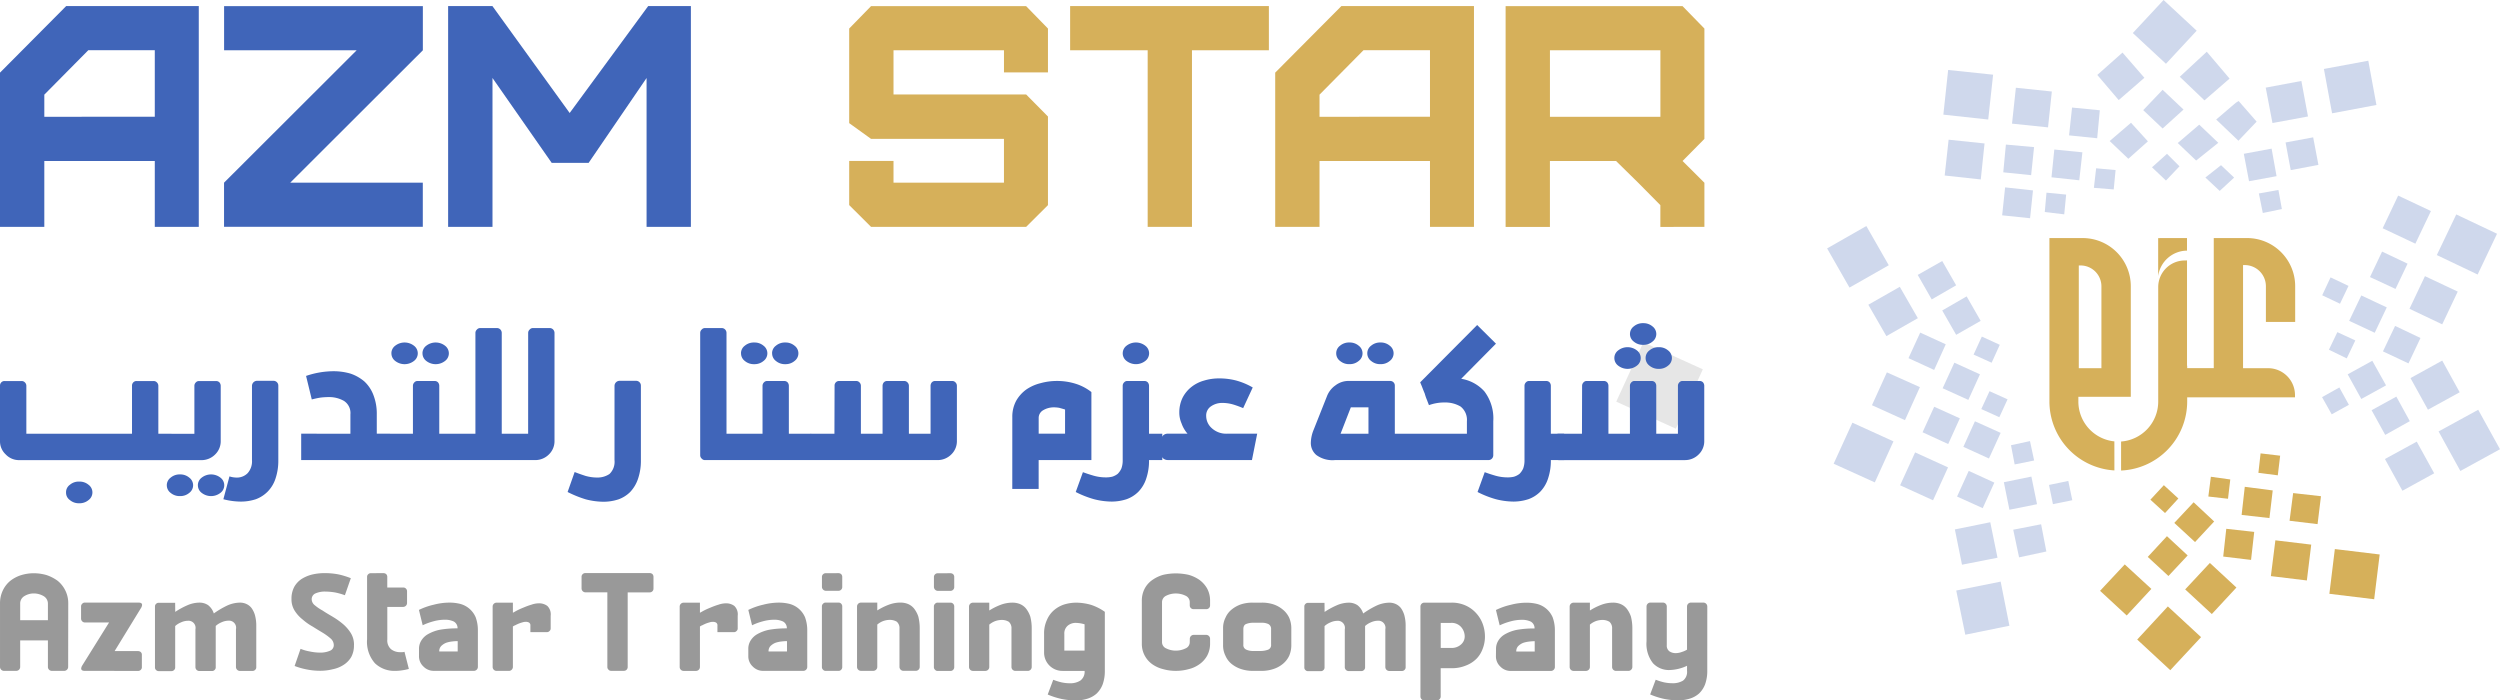 <svg id="Component_2_1" data-name="Component 2 – 1" xmlns="http://www.w3.org/2000/svg" width="190.728" height="53.43" viewBox="0 0 190.728 53.43">
  <g id="Group_66839" data-name="Group 66839">
    <g id="Group_66692" data-name="Group 66692" transform="translate(0 0.465)">
      <g id="Group_66690" data-name="Group 66690" transform="translate(0)">
        <path id="Path_222" data-name="Path 222" d="M179.672,467.689V466l3.357-3.392H188.1v5.076Zm34.192,8.4V464.73l4.515,6.472H221.2l4.419-6.472v11.356H229V459.244h-3.26l-5.988,8.156-5.892-8.156h-3.381v16.841Zm-5.312-16.841H193.387v3.368H203.5l-10.117,10.1v3.368h15.164v-3.368H198.434l10.117-10.1Zm-28.88,16.841v-5.028H188.1v5.028h3.356V459.244H181.338l-5.047,5.077v11.765Z" transform="translate(-176.291 -459.244)" fill="#4065b9" fill-rule="evenodd"/>
        <path id="Path_223" data-name="Path 223" d="M369.02,467.689v-5.076h8.427v5.076Zm11.784,8.4v-3.368l-1.666-1.66,1.666-1.684v-8.42l-1.666-1.708h-13.5v16.841h3.38v-5.028h5.046l1.69,1.66,1.69,1.708v1.66Zm-29.363-8.4V466l3.356-3.392h5.071v5.076Zm0,8.4v-5.028h8.427v5.028h3.356V459.244H353.107l-5.047,5.077v11.765Zm-9.731,0V462.612h5.868v-3.368H332.414v3.368h5.916v13.473Zm-12.653,0,1.666-1.66v-6.761l-1.666-1.684H318.94v-3.368h8.427V464.3h3.356v-3.344l-1.666-1.708H317.225l-1.666,1.708v7.217l1.666,1.2h10.141v3.344H318.94v-1.66h-3.381v3.368l1.666,1.66Z" transform="translate(-250.773 -459.244)" fill="#d6b05a" fill-rule="evenodd"/>
      </g>
      <g id="Group_66689" data-name="Group 66689" transform="translate(0 24.19)">
        <path id="Path_174" data-name="Path 174" d="M234.048,307.581l4.532,2.06-2.057,4.529-4.548-2.062,2.073-4.527" transform="translate(-108.67 -306.119)" fill="#e6e6e6"/>
        <path id="Path_224" data-name="Path 224" d="M224.043,512.309a.394.394,0,0,1,.371-.371H225.7a.363.363,0,0,1,.256.115.358.358,0,0,1,.1.256v5.678a4.258,4.258,0,0,1-.218,1.422,2.726,2.726,0,0,1-.6,1.012,2.422,2.422,0,0,1-.9.564,3.665,3.665,0,0,1-1.141.18,5.538,5.538,0,0,1-1.333-.18,8.359,8.359,0,0,1-1.4-.564l.538-1.525c.243.1.513.192.82.294a3.293,3.293,0,0,0,.9.128,1.636,1.636,0,0,0,.935-.269,1.278,1.278,0,0,0,.385-1.063Zm-6.588-4.024a.343.343,0,0,1,.115-.256.323.323,0,0,1,.256-.115h1.282a.363.363,0,0,1,.257.115.383.383,0,0,1,.1.256v8.241a1.4,1.4,0,0,1-.423,1.025,1.467,1.467,0,0,1-1.038.436h-1.551a.548.548,0,0,1-.564-.551v-.91a.582.582,0,0,1,.154-.41.61.61,0,0,1,.41-.141h1Zm-5.588,8.241a.582.582,0,0,1,.154-.41.61.61,0,0,1,.41-.141h1v-7.69a.343.343,0,0,1,.115-.256.323.323,0,0,1,.256-.115h1.282a.362.362,0,0,1,.256.115.382.382,0,0,1,.1.256v7.69h1.012v2.012h-4.024a.548.548,0,0,1-.564-.551Zm-5.5,0a.583.583,0,0,1,.154-.41.6.6,0,0,1,.4-.141h1.743v-3.666a.365.365,0,0,1,.115-.256.313.313,0,0,1,.256-.1h1.282a.347.347,0,0,1,.256.1.408.408,0,0,1,.1.256v3.666h1.743v2.012h-5.5a.515.515,0,0,1-.4-.167.521.521,0,0,1-.154-.384Zm3.025-6.69a.716.716,0,0,1,.295-.577,1.161,1.161,0,0,1,1.423,0,.725.725,0,0,1,0,1.167,1.161,1.161,0,0,1-1.423,0A.722.722,0,0,1,209.394,509.835Zm-2.371,0a.716.716,0,0,1,.295-.577,1.161,1.161,0,0,1,1.423,0,.725.725,0,0,1,0,1.167,1.161,1.161,0,0,1-1.423,0A.722.722,0,0,1,207.023,509.835Zm-3.127,6.139V514.5a1.1,1.1,0,0,0-.487-1.025,2.269,2.269,0,0,0-1.153-.295,5.39,5.39,0,0,0-.641.039c-.243.038-.461.09-.666.141l-.436-1.794a6.563,6.563,0,0,1,2.089-.359,4.643,4.643,0,0,1,1.294.18,3.223,3.223,0,0,1,1.064.6,2.731,2.731,0,0,1,.692,1.038,3.941,3.941,0,0,1,.256,1.474v1.474h1.013v2.012h-6.78v-2.012Zm-9.227,3.255a1.791,1.791,0,0,0,.525.09,1.149,1.149,0,0,0,.859-.333,1.349,1.349,0,0,0,.334-1v-5.678a.394.394,0,0,1,.371-.371h1.282a.364.364,0,0,1,.256.115.358.358,0,0,1,.1.256v5.678a4.258,4.258,0,0,1-.218,1.422,2.522,2.522,0,0,1-.6.987,2.459,2.459,0,0,1-.9.577,3.664,3.664,0,0,1-1.141.18,5.371,5.371,0,0,1-1.333-.18Zm-4.973-2.7a.582.582,0,0,1,.154-.41.6.6,0,0,1,.4-.141h1.743v-3.666a.363.363,0,0,1,.115-.256.312.312,0,0,1,.256-.1h1.282a.348.348,0,0,1,.256.1.41.41,0,0,1,.1.256v4.217a1.4,1.4,0,0,1-.423,1.025,1.467,1.467,0,0,1-1.038.436h-2.294a.514.514,0,0,1-.4-.167.52.52,0,0,1-.154-.384Zm2.563,3.383a.723.723,0,0,1,.295-.589,1.16,1.16,0,0,1,1.423,0,.724.724,0,0,1,0,1.166,1.161,1.161,0,0,1-1.423,0A.718.718,0,0,1,192.259,519.909Zm-2.371,0a.723.723,0,0,1,.295-.589,1.061,1.061,0,0,1,.718-.244,1.05,1.05,0,0,1,.7.244.724.724,0,0,1,0,1.166,1.05,1.05,0,0,1-.7.243,1.061,1.061,0,0,1-.718-.243A.718.718,0,0,1,189.888,519.909Zm.359-3.935v2.012H178.622a1.394,1.394,0,0,1-1.025-.436,1.366,1.366,0,0,1-.436-1.025v-4.217a.347.347,0,0,1,.1-.256.329.329,0,0,1,.256-.1H178.8a.33.33,0,0,1,.256.1.365.365,0,0,1,.115.256v3.666h8.061v-3.666a.347.347,0,0,1,.1-.256.329.329,0,0,1,.256-.1h1.282a.33.33,0,0,1,.256.1.365.365,0,0,1,.115.256v3.666ZM182.2,520.46a.691.691,0,0,1,.294-.59,1.028,1.028,0,0,1,.705-.243,1.059,1.059,0,0,1,.717.243.724.724,0,0,1,0,1.167,1.059,1.059,0,0,1-.717.243,1.028,1.028,0,0,1-.705-.243A.684.684,0,0,1,182.2,520.46Z" transform="translate(-177.161 -507.541)" fill="#4065b9"/>
        <path id="Path_225" data-name="Path 225" d="M318.928,518.909c.243.09.513.18.82.269a3.4,3.4,0,0,0,.923.128,2.016,2.016,0,0,0,.487-.051,1.314,1.314,0,0,0,.423-.218,1.371,1.371,0,0,0,.282-.41,1.806,1.806,0,0,0,.1-.641v-5.678a.364.364,0,0,1,.115-.256.313.313,0,0,1,.256-.1h1.282a.349.349,0,0,1,.256.1.408.408,0,0,1,.1.256v3.666h1.012v2.012h-1.012a4.258,4.258,0,0,1-.218,1.422,2.576,2.576,0,0,1-.6,1,2.428,2.428,0,0,1-.9.564,3.665,3.665,0,0,1-1.141.18,5.538,5.538,0,0,1-1.333-.18,7.338,7.338,0,0,1-1.4-.551Zm3.038-9.074a.717.717,0,0,1,.294-.577,1.162,1.162,0,0,1,1.423,0,.725.725,0,0,1,0,1.167,1.162,1.162,0,0,1-1.423,0A.723.723,0,0,1,321.965,509.835Zm-4.4,4.294c-.154-.051-.308-.09-.436-.128a2.419,2.419,0,0,0-.385-.038,1.594,1.594,0,0,0-.846.218.673.673,0,0,0-.346.6v1.192h2.012Zm-4.025.564a2.569,2.569,0,0,1,.295-1.23,2.743,2.743,0,0,1,.769-.859,3.329,3.329,0,0,1,1.1-.487,4.63,4.63,0,0,1,1.256-.167,4.708,4.708,0,0,1,1.384.205,3.742,3.742,0,0,1,1.23.641v5.191h-4.024v2.2h-2.012Zm-13.56-2.384a.349.349,0,0,1,.1-.256.329.329,0,0,1,.256-.1h1.282a.329.329,0,0,1,.256.1.364.364,0,0,1,.115.256v3.666h1.653v-3.666a.41.41,0,0,1,.1-.256.33.33,0,0,1,.256-.1h1.282a.33.33,0,0,1,.256.1.365.365,0,0,1,.115.256v3.666h1.653v-3.666a.41.41,0,0,1,.1-.256.33.33,0,0,1,.256-.1h1.282a.329.329,0,0,1,.256.1.363.363,0,0,1,.115.256v4.217a1.4,1.4,0,0,1-.423,1.025,1.473,1.473,0,0,1-1.051.436h-9.612a.541.541,0,0,1-.41-.167.566.566,0,0,1-.141-.384v-.91a.494.494,0,0,1,.551-.551h1.743Zm-7.792,4.217a.584.584,0,0,1,.153-.41.6.6,0,0,1,.4-.141h1.743v-3.666a.365.365,0,0,1,.115-.256.313.313,0,0,1,.256-.1h1.282a.347.347,0,0,1,.256.1.408.408,0,0,1,.1.256v3.666h1.743v2.012h-5.5a.515.515,0,0,1-.4-.167.521.521,0,0,1-.153-.384Zm3.024-6.69a.717.717,0,0,1,.295-.577,1.061,1.061,0,0,1,.718-.243,1.049,1.049,0,0,1,.7.243.724.724,0,0,1,0,1.167,1.049,1.049,0,0,1-.7.243,1.061,1.061,0,0,1-.718-.243A.724.724,0,0,1,295.217,509.835Zm-2.371,0a.717.717,0,0,1,.294-.577,1.061,1.061,0,0,1,.718-.243,1.051,1.051,0,0,1,.705.243.725.725,0,0,1,0,1.167,1.051,1.051,0,0,1-.705.243,1.061,1.061,0,0,1-.718-.243A.723.723,0,0,1,292.846,509.835Zm-1.461-1.922a.362.362,0,0,1,.256.115.381.381,0,0,1,.1.256v7.69h1.013v2.012H290.1a.322.322,0,0,1-.256-.115.343.343,0,0,1-.115-.256v-9.331a.343.343,0,0,1,.115-.256.322.322,0,0,1,.256-.115Z" transform="translate(-236.311 -507.541)" fill="#4065b9"/>
        <path id="Path_226" data-name="Path 226" d="M388.225,518.644c.243.09.513.18.82.269a3.4,3.4,0,0,0,.923.128,2.019,2.019,0,0,0,.487-.051,1.312,1.312,0,0,0,.423-.218,1.369,1.369,0,0,0,.282-.41,1.808,1.808,0,0,0,.1-.641v-5.678a.364.364,0,0,1,.115-.256.313.313,0,0,1,.256-.1h1.282a.349.349,0,0,1,.257.1.41.41,0,0,1,.1.256v3.666h1.012v2.012h-1.012a4.258,4.258,0,0,1-.218,1.422,2.581,2.581,0,0,1-.6,1,2.428,2.428,0,0,1-.9.564,3.665,3.665,0,0,1-1.141.18,5.537,5.537,0,0,1-1.333-.18,7.334,7.334,0,0,1-1.4-.551Zm-5.845-.922a.527.527,0,0,1-.551-.551v-.91a.637.637,0,0,1,.141-.41.662.662,0,0,1,.41-.141h4.486v-.949a1.292,1.292,0,0,0-.487-1.128,2.293,2.293,0,0,0-1.192-.307,3.46,3.46,0,0,0-1.217.205c-.026-.077-.077-.193-.141-.372a3.888,3.888,0,0,1-.18-.513c-.077-.179-.141-.346-.205-.512s-.115-.269-.141-.347l4.345-4.37,1.435,1.423-2.653,2.679a3.021,3.021,0,0,1,1.769.961,3.415,3.415,0,0,1,.679,2.281v2.589a.382.382,0,0,1-.1.256.363.363,0,0,1-.256.115Zm-3.024-4.024H378.01l-.782,2.012h2.128Zm-2.564,4.024a2.084,2.084,0,0,1-1.41-.385,1.2,1.2,0,0,1-.423-.949,2.76,2.76,0,0,1,.218-.987l1.012-2.551a1.8,1.8,0,0,1,.654-.833,1.635,1.635,0,0,1,1.051-.333h3.114a.35.35,0,0,1,.359.359v3.666h1.012v2.012Zm2.474-8.152a.717.717,0,0,1,.294-.577,1.061,1.061,0,0,1,.718-.243,1.048,1.048,0,0,1,.7.243.724.724,0,0,1,0,1.167,1.048,1.048,0,0,1-.7.243,1.061,1.061,0,0,1-.718-.243A.723.723,0,0,1,379.266,509.57Zm-2.371,0a.717.717,0,0,1,.295-.577,1.061,1.061,0,0,1,.718-.243,1.048,1.048,0,0,1,.7.243.724.724,0,0,1,0,1.167,1.048,1.048,0,0,1-.7.243,1.061,1.061,0,0,1-.718-.243A.723.723,0,0,1,376.895,509.57Zm-13.38,6.69a.568.568,0,0,1,.141-.385.5.5,0,0,1,.41-.167h1.487a2.382,2.382,0,0,1-.461-.795,2.035,2.035,0,0,1-.167-.82,2.533,2.533,0,0,1,.256-1.141,2.5,2.5,0,0,1,.667-.808,2.732,2.732,0,0,1,.961-.487,3.917,3.917,0,0,1,1.179-.167,5.058,5.058,0,0,1,1.295.167,5.261,5.261,0,0,1,1.243.525l-.73,1.576a7.744,7.744,0,0,0-.731-.269,2.908,2.908,0,0,0-.859-.128,1.479,1.479,0,0,0-.859.256.835.835,0,0,0-.372.731,1.251,1.251,0,0,0,.423.935,1.624,1.624,0,0,0,1.2.423h2.269l-.4,2.012h-6.408a.541.541,0,0,1-.41-.167.566.566,0,0,1-.141-.384Z" transform="translate(-274.954 -507.276)" fill="#4065b9"/>
        <path id="Path_227" data-name="Path 227" d="M429.967,511.881a.364.364,0,0,1,.115-.256.313.313,0,0,1,.256-.1h1.282a.347.347,0,0,1,.256.1.408.408,0,0,1,.1.256v3.666h1.64v-3.666a.364.364,0,0,1,.115-.256.313.313,0,0,1,.256-.1h1.282a.347.347,0,0,1,.256.1.408.408,0,0,1,.1.256v3.666h1.653v-3.666a.364.364,0,0,1,.115-.256.312.312,0,0,1,.256-.1h1.282a.347.347,0,0,1,.256.1.408.408,0,0,1,.1.256V516.1a1.4,1.4,0,0,1-.423,1.025,1.465,1.465,0,0,1-1.038.436h-9.612a.515.515,0,0,1-.4-.167.521.521,0,0,1-.154-.384v-.91a.583.583,0,0,1,.154-.41.6.6,0,0,1,.4-.141h1.743Zm3.653-3.947a.717.717,0,0,1,.295-.577,1.06,1.06,0,0,1,.718-.243,1.05,1.05,0,0,1,.7.243.724.724,0,0,1,0,1.166,1.05,1.05,0,0,1-.7.244,1.061,1.061,0,0,1-.718-.244A.723.723,0,0,1,433.619,507.934Zm1.192,1.833a.717.717,0,0,1,.294-.577,1.06,1.06,0,0,1,.718-.244,1.05,1.05,0,0,1,.7.244.724.724,0,0,1,0,1.166,1.05,1.05,0,0,1-.7.244,1.061,1.061,0,0,1-.718-.244A.723.723,0,0,1,434.812,509.767Zm-2.384,0a.716.716,0,0,1,.295-.577,1.159,1.159,0,0,1,1.423,0,.724.724,0,0,1,0,1.166,1.16,1.16,0,0,1-1.423,0A.722.722,0,0,1,432.428,509.767Z" transform="translate(-309.267 -507.114)" fill="#4065b9"/>
      </g>
      <g id="Group_66691" data-name="Group 66691" transform="translate(0 43.262)">
        <path id="Path_228" data-name="Path 228" d="M225.3,550.845a.29.29,0,0,1-.079.2.279.279,0,0,1-.2.089h-.984a.249.249,0,0,1-.2-.089.262.262,0,0,1-.088-.2v-5.7h-1.683a.3.3,0,0,1-.285-.285v-.905a.262.262,0,0,1,.088-.2.275.275,0,0,1,.2-.079h4.92a.312.312,0,0,1,.2.079.293.293,0,0,1,.079.2v.905a.274.274,0,0,1-.079.2.278.278,0,0,1-.2.088H225.3Zm-8.757-4.143c.039-.02.128-.069.285-.158a5.5,5.5,0,0,1,.521-.236,5.787,5.787,0,0,1,.62-.226,1.774,1.774,0,0,1,.561-.1,1.05,1.05,0,0,1,.639.2.894.894,0,0,1,.256.748v.964a.248.248,0,0,1-.088.2.262.262,0,0,1-.2.088h-1.26v-.492a.247.247,0,0,0-.1-.236.47.47,0,0,0-.236-.059.825.825,0,0,0-.266.04,2.761,2.761,0,0,0-.3.1c-.089.039-.177.079-.246.118a.632.632,0,0,0-.187.1v3.1a.305.305,0,0,1-.285.285h-.975a.3.3,0,0,1-.285-.285v-4.635a.3.3,0,0,1,.285-.285h1.26Zm-4.211,2.164a3.582,3.582,0,0,0-.433.029,2.181,2.181,0,0,0-.453.1,1.165,1.165,0,0,0-.364.236.565.565,0,0,0-.158.423h1.407Zm-2.952.571a1.172,1.172,0,0,1,.167-.6,1.411,1.411,0,0,1,.5-.492,3.063,3.063,0,0,1,.915-.344,7.572,7.572,0,0,1,1.358-.108.573.573,0,0,0-.286-.521,1.531,1.531,0,0,0-.669-.138,3.284,3.284,0,0,0-.905.128,4.573,4.573,0,0,0-.8.295l-.286-1.171a5.18,5.18,0,0,1,1.142-.4,4.751,4.751,0,0,1,1.181-.157,3.353,3.353,0,0,1,.836.1,1.776,1.776,0,0,1,1.171,1.023,2.892,2.892,0,0,1,.167,1.023v2.775a.305.305,0,0,1-.286.285H210.5a1.088,1.088,0,0,1-.787-.335,1.056,1.056,0,0,1-.334-.8Zm-2.7-5.756a.312.312,0,0,1,.2.079.292.292,0,0,1,.079.2v.817h1.22a.274.274,0,0,1,.2.079.278.278,0,0,1,.088.2v.915a.3.3,0,0,1-.285.286h-1.22v2.479a.884.884,0,0,0,.285.748,1.1,1.1,0,0,0,.7.226h.167a.482.482,0,0,0,.157-.03l.334,1.309a3.946,3.946,0,0,1-.531.108,3.163,3.163,0,0,1-.521.04,2.142,2.142,0,0,1-1.535-.581,2.465,2.465,0,0,1-.6-1.83v-4.763a.262.262,0,0,1,.088-.2.275.275,0,0,1,.2-.079Zm-2.263,5.481a1.848,1.848,0,0,1-.207.915,1.785,1.785,0,0,1-.58.6,2.363,2.363,0,0,1-.827.334,3.85,3.85,0,0,1-.955.118,5.085,5.085,0,0,1-1.023-.1,5.277,5.277,0,0,1-.935-.266l.453-1.308a3.322,3.322,0,0,0,.7.2,3.821,3.821,0,0,0,.807.089,1.842,1.842,0,0,0,.728-.138.459.459,0,0,0,.3-.453.681.681,0,0,0-.236-.482,4.572,4.572,0,0,0-.59-.433c-.246-.147-.5-.3-.787-.482a4.309,4.309,0,0,1-.768-.542,2.649,2.649,0,0,1-.61-.679,1.618,1.618,0,0,1-.236-.875,1.919,1.919,0,0,1,.207-.925,1.754,1.754,0,0,1,.581-.62,2.791,2.791,0,0,1,.817-.335,4.152,4.152,0,0,1,.944-.1,5.453,5.453,0,0,1,1.053.1,6.019,6.019,0,0,1,.925.286l-.453,1.3a5.051,5.051,0,0,0-.689-.2,4.45,4.45,0,0,0-.8-.079,1.783,1.783,0,0,0-.728.128.479.479,0,0,0-.315.472.59.59,0,0,0,.236.443,3.607,3.607,0,0,0,.61.413c.226.158.492.305.768.472a5.731,5.731,0,0,1,.787.561,3,3,0,0,1,.59.689,1.687,1.687,0,0,1,.236.9m-13.638-2.529a5.809,5.809,0,0,1,.915-.5,2.324,2.324,0,0,1,.925-.206,1.174,1.174,0,0,1,.659.186,1.281,1.281,0,0,1,.443.64,6.647,6.647,0,0,1,.994-.59,2.4,2.4,0,0,1,.994-.236,1.158,1.158,0,0,1,.492.1,1.07,1.07,0,0,1,.394.305,1.791,1.791,0,0,1,.266.551,3.033,3.033,0,0,1,.1.847v3.119a.251.251,0,0,1-.079.2.263.263,0,0,1-.2.089h-.984a.305.305,0,0,1-.286-.285v-2.9a.54.54,0,0,0-.57-.649,1.3,1.3,0,0,0-.541.128,1.478,1.478,0,0,0-.433.275v3.149a.251.251,0,0,1-.079.2.262.262,0,0,1-.2.089h-.984a.3.3,0,0,1-.285-.285v-2.9a.541.541,0,0,0-.571-.649,1.3,1.3,0,0,0-.541.128,1.481,1.481,0,0,0-.433.275v3.149a.253.253,0,0,1-.079.2.263.263,0,0,1-.2.089h-.984a.263.263,0,0,1-.2-.089.251.251,0,0,1-.079-.2v-4.635a.252.252,0,0,1,.079-.2.262.262,0,0,1,.2-.088h1.26Zm-6.9,4.5c-.187,0-.275-.059-.275-.187a.545.545,0,0,1,.089-.236l2.037-3.267h-1.85a.3.3,0,0,1-.285-.285v-.945a.262.262,0,0,1,.088-.2.247.247,0,0,1,.2-.088h4.1q.266,0,.266.177a.5.5,0,0,1-.088.246l-2.007,3.277h1.8a.311.311,0,0,1,.2.079.266.266,0,0,1,.079.2v.945a.251.251,0,0,1-.079.2.278.278,0,0,1-.2.089Zm-2.814-3.867v-1.24a.665.665,0,0,0-.334-.6,1.517,1.517,0,0,0-.748-.2,1.374,1.374,0,0,0-.708.2.654.654,0,0,0-.325.6v1.24Zm1.545,3.582a.305.305,0,0,1-.286.285h-.974a.3.3,0,0,1-.285-.285v-2.037h-2.116v2.037a.3.3,0,0,1-.285.285H177.7a.305.305,0,0,1-.286-.285v-4.851a2.242,2.242,0,0,1,.227-1.023,2.1,2.1,0,0,1,.581-.728,2.64,2.64,0,0,1,.827-.423,3.325,3.325,0,0,1,.944-.138,3.573,3.573,0,0,1,.964.138,3.126,3.126,0,0,1,.846.433,2.177,2.177,0,0,1,.59.738,2.153,2.153,0,0,1,.227,1Z" transform="translate(-177.413 -543.682)" fill="#999"/>
        <path id="Path_229" data-name="Path 229" d="M362.321,551.131a2.989,2.989,0,0,1-.167,1.033,1.926,1.926,0,0,1-.462.7,1.9,1.9,0,0,1-.718.394,2.987,2.987,0,0,1-.915.128,5.665,5.665,0,0,1-1.014-.108,5.755,5.755,0,0,1-1.082-.344l.423-1.122a4.544,4.544,0,0,0,.64.2,3.175,3.175,0,0,0,.669.068,1.489,1.489,0,0,0,.777-.2.837.837,0,0,0,.305-.748v-.384a3.324,3.324,0,0,1-1.348.325,1.655,1.655,0,0,1-1.25-.522,2.392,2.392,0,0,1-.492-1.673v-2.667a.3.3,0,0,1,.286-.285h.974a.3.3,0,0,1,.285.285v2.962a.536.536,0,0,0,.2.472.846.846,0,0,0,.482.138,1.325,1.325,0,0,0,.462-.088,1.683,1.683,0,0,0,.4-.177v-3.306a.3.3,0,0,1,.286-.285h.974a.3.3,0,0,1,.286.285Zm-8.954-4.6a4.727,4.727,0,0,1,.866-.433,2.571,2.571,0,0,1,.886-.167,1.547,1.547,0,0,1,.571.1,1.2,1.2,0,0,1,.482.354,2.081,2.081,0,0,1,.325.61,3.669,3.669,0,0,1,.108.945v2.913a.305.305,0,0,1-.286.285h-.974a.3.3,0,0,1-.285-.285v-2.923a.644.644,0,0,0-.207-.541,1.025,1.025,0,0,0-.512-.138,1.518,1.518,0,0,0-.551.1,1.562,1.562,0,0,0-.423.256v3.247a.305.305,0,0,1-.286.285h-.974a.3.3,0,0,1-.285-.285v-4.635a.3.3,0,0,1,.285-.285h1.26Zm-4.211,2.342a3.581,3.581,0,0,0-.433.029,2.18,2.18,0,0,0-.453.1,1.172,1.172,0,0,0-.364.236.567.567,0,0,0-.157.423h1.407Zm-2.952.571a1.172,1.172,0,0,1,.167-.6,1.413,1.413,0,0,1,.5-.492,3.073,3.073,0,0,1,.915-.344,7.582,7.582,0,0,1,1.358-.108.573.573,0,0,0-.286-.521,1.531,1.531,0,0,0-.669-.138,3.284,3.284,0,0,0-.905.128,4.574,4.574,0,0,0-.8.295l-.286-1.171a5.18,5.18,0,0,1,1.142-.4,4.751,4.751,0,0,1,1.181-.157,3.356,3.356,0,0,1,.836.1,1.778,1.778,0,0,1,1.171,1.023,2.892,2.892,0,0,1,.167,1.023v2.775a.305.305,0,0,1-.286.285h-3.09a1.087,1.087,0,0,1-.787-.335,1.056,1.056,0,0,1-.334-.8Zm-4.221,3.66a.305.305,0,0,1-.286.286h-.974a.3.3,0,0,1-.285-.286v-6.888a.3.3,0,0,1,.285-.285h2.086a2.546,2.546,0,0,1,1.092.226,2.407,2.407,0,0,1,.8.59,2.479,2.479,0,0,1,.492.817,2.8,2.8,0,0,1,.167.944,2.521,2.521,0,0,1-.158.9,2.145,2.145,0,0,1-.462.777,2.263,2.263,0,0,1-.8.531,2.775,2.775,0,0,1-1.142.217h-.816Zm.777-3.719a1.052,1.052,0,0,0,.8-.285.807.807,0,0,0,.256-.591,1.1,1.1,0,0,0-.266-.708.962.962,0,0,0-.787-.324h-.777v1.909Zm-9.633-2.745a5.811,5.811,0,0,1,.915-.5,2.324,2.324,0,0,1,.925-.206,1.175,1.175,0,0,1,.659.186,1.281,1.281,0,0,1,.443.64,6.648,6.648,0,0,1,.994-.59,2.4,2.4,0,0,1,.994-.236,1.158,1.158,0,0,1,.492.1,1.07,1.07,0,0,1,.394.305,1.8,1.8,0,0,1,.266.551,3.031,3.031,0,0,1,.1.847v3.119a.251.251,0,0,1-.079.2.263.263,0,0,1-.2.089h-.984a.305.305,0,0,1-.286-.285v-2.9a.541.541,0,0,0-.571-.649,1.3,1.3,0,0,0-.541.128,1.478,1.478,0,0,0-.433.275v3.149a.252.252,0,0,1-.079.2.262.262,0,0,1-.2.089h-.984a.3.3,0,0,1-.285-.285v-2.9a.541.541,0,0,0-.571-.649,1.3,1.3,0,0,0-.541.128,1.482,1.482,0,0,0-.433.275v3.149a.253.253,0,0,1-.079.2.263.263,0,0,1-.2.089h-.984a.263.263,0,0,1-.2-.089.251.251,0,0,1-.079-.2v-4.635a.252.252,0,0,1,.079-.2.262.262,0,0,1,.2-.088h1.26Zm-5.461.826a1.392,1.392,0,0,0-.511.089c-.148.049-.227.186-.227.4v1.171a.376.376,0,0,0,.227.393,1.222,1.222,0,0,0,.531.1h.541a1.679,1.679,0,0,0,.561-.089.371.371,0,0,0,.256-.4v-1.171a.414.414,0,0,0-.207-.394,1.145,1.145,0,0,0-.5-.1Zm.669-1.535a2.817,2.817,0,0,1,.875.127,2.207,2.207,0,0,1,.718.394,1.784,1.784,0,0,1,.492.62,2.03,2.03,0,0,1,.167.827v1.27a2.028,2.028,0,0,1-.167.826,1.785,1.785,0,0,1-.492.62,2.176,2.176,0,0,1-.718.384,2.818,2.818,0,0,1-.875.138h-.7a2.818,2.818,0,0,1-.876-.138,2.277,2.277,0,0,1-.718-.384,1.631,1.631,0,0,1-.473-.62,1.761,1.761,0,0,1-.187-.826v-1.27a1.762,1.762,0,0,1,.187-.827,1.63,1.63,0,0,1,.473-.62,2.312,2.312,0,0,1,.718-.394,2.817,2.817,0,0,1,.876-.127Zm-5.491,2.745a.3.3,0,0,1,.286-.286h.974a.3.3,0,0,1,.285.286v.364a1.917,1.917,0,0,1-.226.944,1.975,1.975,0,0,1-.59.649,2.345,2.345,0,0,1-.827.374,3.585,3.585,0,0,1-.974.128,3.494,3.494,0,0,1-.955-.128,2.461,2.461,0,0,1-.817-.364,1.895,1.895,0,0,1-.817-1.6v-3.247a1.957,1.957,0,0,1,.227-.955,1.868,1.868,0,0,1,.59-.649,2.708,2.708,0,0,1,.817-.384,4.442,4.442,0,0,1,.955-.108,4.553,4.553,0,0,1,.974.108,2.77,2.77,0,0,1,.827.384,2.1,2.1,0,0,1,.59.659,1.918,1.918,0,0,1,.226.945v.354a.28.28,0,0,1-.088.2.292.292,0,0,1-.2.079h-.974a.293.293,0,0,1-.2-.079.28.28,0,0,1-.088-.2V545.9a.54.54,0,0,0-.325-.5,1.683,1.683,0,0,0-.728-.167,1.632,1.632,0,0,0-.738.167.543.543,0,0,0-.325.512v3.021a.517.517,0,0,0,.325.492,1.633,1.633,0,0,0,.738.167,1.684,1.684,0,0,0,.728-.167.517.517,0,0,0,.325-.492Zm-8.029-1.092a2.48,2.48,0,0,0-.659-.108.939.939,0,0,0-.62.207.775.775,0,0,0-.266.64v1.269h1.545Zm-2.391,4.231a4.545,4.545,0,0,0,.64.2,3.175,3.175,0,0,0,.669.068,1.408,1.408,0,0,0,.758-.206.828.828,0,0,0,.325-.738h-1.683a1.394,1.394,0,0,1-1.407-1.407v-1.407a2.43,2.43,0,0,1,.216-1.073,2.027,2.027,0,0,1,.531-.738,2.288,2.288,0,0,1,.787-.443,3.177,3.177,0,0,1,.925-.138,4.144,4.144,0,0,1,1.122.167,3.928,3.928,0,0,1,1.053.531v4.507a2.989,2.989,0,0,1-.167,1.033,1.925,1.925,0,0,1-.462.7,1.9,1.9,0,0,1-.718.394,2.987,2.987,0,0,1-.915.128,5.665,5.665,0,0,1-1.014-.108,5.753,5.753,0,0,1-1.082-.344Zm-4.88-5.284a4.727,4.727,0,0,1,.866-.433,2.571,2.571,0,0,1,.886-.167,1.547,1.547,0,0,1,.571.1,1.2,1.2,0,0,1,.482.354,2.081,2.081,0,0,1,.325.61,3.672,3.672,0,0,1,.108.945v2.913a.3.3,0,0,1-.286.285h-.974a.3.3,0,0,1-.285-.285v-2.923a.644.644,0,0,0-.207-.541,1.025,1.025,0,0,0-.512-.138,1.518,1.518,0,0,0-.551.1,1.569,1.569,0,0,0-.423.256v3.247a.3.3,0,0,1-.285.285h-.975a.3.3,0,0,1-.285-.285v-4.635a.3.3,0,0,1,.285-.285h1.26Zm-2.952-.6a.278.278,0,0,1,.2.088.292.292,0,0,1,.079.2v4.635a.29.29,0,0,1-.079.2.279.279,0,0,1-.2.089h-.984a.248.248,0,0,1-.2-.089.261.261,0,0,1-.089-.2v-4.635a.262.262,0,0,1,.089-.2.248.248,0,0,1,.2-.088Zm0-2.244a.312.312,0,0,1,.2.079.292.292,0,0,1,.079.2v.777a.274.274,0,0,1-.079.2.279.279,0,0,1-.2.089h-.984a.305.305,0,0,1-.286-.286v-.777a.263.263,0,0,1,.089-.2.275.275,0,0,1,.2-.079ZM299,546.526a4.728,4.728,0,0,1,.866-.433,2.571,2.571,0,0,1,.886-.167,1.547,1.547,0,0,1,.571.1,1.2,1.2,0,0,1,.482.354,2.083,2.083,0,0,1,.325.61,3.671,3.671,0,0,1,.108.945v2.913a.3.3,0,0,1-.286.285h-.974a.305.305,0,0,1-.285-.285v-2.923a.644.644,0,0,0-.207-.541,1.025,1.025,0,0,0-.512-.138,1.518,1.518,0,0,0-.551.1,1.569,1.569,0,0,0-.423.256v3.247a.305.305,0,0,1-.285.285h-.975a.3.3,0,0,1-.285-.285v-4.635a.3.3,0,0,1,.285-.285H299Zm-2.952-.6a.278.278,0,0,1,.2.088.292.292,0,0,1,.079.2v4.635a.291.291,0,0,1-.079.2.279.279,0,0,1-.2.089h-.984a.248.248,0,0,1-.2-.089.261.261,0,0,1-.089-.2v-4.635a.262.262,0,0,1,.089-.2.247.247,0,0,1,.2-.088Zm0-2.244a.312.312,0,0,1,.2.079.293.293,0,0,1,.079.2v.777a.274.274,0,0,1-.079.2.279.279,0,0,1-.2.089h-.984a.306.306,0,0,1-.286-.286v-.777a.263.263,0,0,1,.089-.2.274.274,0,0,1,.2-.079Zm-3.936,5.185a3.574,3.574,0,0,0-.433.029,2.18,2.18,0,0,0-.453.1,1.172,1.172,0,0,0-.364.236.565.565,0,0,0-.157.423h1.407Zm-2.952.571a1.176,1.176,0,0,1,.167-.6,1.419,1.419,0,0,1,.5-.492,3.073,3.073,0,0,1,.915-.344,7.58,7.58,0,0,1,1.358-.108.572.572,0,0,0-.285-.521,1.532,1.532,0,0,0-.669-.138,3.281,3.281,0,0,0-.9.128,4.579,4.579,0,0,0-.8.295l-.285-1.171a5.184,5.184,0,0,1,1.141-.4,4.757,4.757,0,0,1,1.181-.157,3.356,3.356,0,0,1,.836.1,1.778,1.778,0,0,1,1.171,1.023,2.9,2.9,0,0,1,.167,1.023v2.775a.3.3,0,0,1-.285.285h-3.09a1.086,1.086,0,0,1-.787-.335,1.055,1.055,0,0,1-.334-.8Zm-3.69-2.735c.039-.02.128-.069.285-.158a5.5,5.5,0,0,1,.521-.236,5.789,5.789,0,0,1,.62-.226,1.774,1.774,0,0,1,.561-.1,1.05,1.05,0,0,1,.639.2.894.894,0,0,1,.256.748v.964a.248.248,0,0,1-.088.2.262.262,0,0,1-.2.088h-1.259v-.492a.247.247,0,0,0-.1-.236.47.47,0,0,0-.236-.059.825.825,0,0,0-.266.04,2.76,2.76,0,0,0-.3.1c-.089.039-.177.079-.246.118a.632.632,0,0,0-.187.1v3.1a.3.3,0,0,1-.285.285h-.975a.3.3,0,0,1-.285-.285v-4.635a.3.3,0,0,1,.285-.285h1.26Z" transform="translate(-232.071 -543.682)" fill="#999"/>
      </g>
    </g>
    <g id="Group_66693" data-name="Group 66693" transform="translate(139.396)">
      <path id="Path_230" data-name="Path 230" d="M400.3,338.947l2.425-1.324,1.331,2.415-2.423,1.331-1.334-2.422" transform="translate(-357.745 -303.93)" fill="#cfd8ec"/>
      <path id="Path_231" data-name="Path 231" d="M423.155,255.726l-3.112-1.484,1.483-3.1,3.11,1.475-1.48,3.112" transform="translate(-373.531 -234.783)" fill="#cfd8ec"/>
      <path id="Path_232" data-name="Path 232" d="M423.734,325.495l1.664,3.011-3.023,1.659-1.663-3.016,3.022-1.654" transform="translate(-374.066 -294.234)" fill="#cfd8ec"/>
      <path id="Path_233" data-name="Path 233" d="M412.44,306.761l1.333,2.421-2.421,1.33L410.02,308.1l2.42-1.336" transform="translate(-365.517 -279.255)" fill="#cfd8ec"/>
      <path id="Path_234" data-name="Path 234" d="M399.436,246.475l1.182-2.49,2.5,1.179-1.188,2.49-2.5-1.179" transform="translate(-357.055 -229.063)" fill="#cfd8ec"/>
      <path id="Path_235" data-name="Path 235" d="M412.147,278.326l-2.5-1.187,1.182-2.489,2.5,1.178-1.185,2.5" transform="translate(-365.222 -253.581)" fill="#cfd8ec"/>
      <path id="Path_236" data-name="Path 236" d="M389.555,282.9l-.92,1.938-1.949-.912.925-1.936,1.944.911" transform="translate(-346.861 -259.45)" fill="#cfd8ec"/>
      <path id="Path_237" data-name="Path 237" d="M394.605,267.24l.923-1.943,1.944.922-.919,1.928-1.948-.907" transform="translate(-353.192 -246.103)" fill="#cfd8ec"/>
      <path id="Path_238" data-name="Path 238" d="M387.155,309.759l-1.039-1.88,1.878-1.035,1.049,1.877-1.888,1.038" transform="translate(-346.405 -279.321)" fill="#cfd8ec"/>
      <path id="Path_239" data-name="Path 239" d="M397.1,320.492l1.028,1.873-1.876,1.048-1.039-1.884,1.887-1.037" transform="translate(-353.677 -290.234)" fill="#cfd8ec"/>
      <path id="Path_240" data-name="Path 240" d="M400.461,293.584l1.937.923-.917,1.937-1.946-.918.927-1.943" transform="translate(-357.133 -268.72)" fill="#cfd8ec"/>
      <path id="Path_241" data-name="Path 241" d="M380.333,297.958l-1.361-.661.645-1.341,1.37.632-.654,1.37" transform="translate(-340.693 -270.616)" fill="#cfd8ec"/>
      <path id="Path_242" data-name="Path 242" d="M377.057,275.113l1.37.649-.651,1.362-1.357-.646.638-1.366" transform="translate(-338.652 -253.951)" fill="#cfd8ec"/>
      <path id="Path_243" data-name="Path 243" d="M377.686,317.006l.729,1.323-1.311.726-.737-1.311,1.318-.738" transform="translate(-338.611 -287.446)" fill="#cfd8ec"/>
      <path id="Path_244" data-name="Path 244" d="M237.142,391.577l3.389-.681.669,3.366-3.366.685-.691-3.37" transform="translate(-227.295 -346.524)" fill="#cfd8ec"/>
      <path id="Path_245" data-name="Path 245" d="M193.629,334.97l-3.141-1.425,1.43-3.131,3.133,1.425-1.423,3.131" transform="translate(-189.993 -298.167)" fill="#cfd8ec"/>
      <path id="Path_246" data-name="Path 246" d="M192.724,258.558l-3,1.706-1.708-2.989,2.993-1.707,1.711,2.99" transform="translate(-188.02 -238.324)" fill="#cfd8ec"/>
      <path id="Path_247" data-name="Path 247" d="M218.3,345.376l-2.513-1.145,1.146-2.509,2.512,1.145-1.145,2.509" transform="translate(-210.222 -307.208)" fill="#cfd8ec"/>
      <path id="Path_248" data-name="Path 248" d="M239.872,371.006l-2.708.533-.544-2.692,2.7-.548.553,2.707" transform="translate(-226.877 -328.457)" fill="#cfd8ec"/>
      <path id="Path_249" data-name="Path 249" d="M207.587,314.911l-2.518-1.141,1.138-2.506,2.519,1.127-1.14,2.52" transform="translate(-201.651 -282.856)" fill="#cfd8ec"/>
      <path id="Path_250" data-name="Path 250" d="M203.69,280.068l2.4-1.368,1.378,2.393-2.4,1.369-1.379-2.394" transform="translate(-200.549 -256.819)" fill="#cfd8ec"/>
      <path id="Path_251" data-name="Path 251" d="M226.3,327.216l-1.956-.9.888-1.946,1.956.883-.887,1.959" transform="translate(-217.066 -293.338)" fill="#cfd8ec"/>
      <path id="Path_252" data-name="Path 252" d="M257.782,353.039l-2.1.422-.424-2.1,2.1-.43.43,2.106" transform="translate(-241.777 -314.572)" fill="#cfd8ec"/>
      <path id="Path_253" data-name="Path 253" d="M239.853,331.829l.883-1.95,1.961.884-.892,1.955-1.953-.889" transform="translate(-229.462 -297.739)" fill="#cfd8ec"/>
      <path id="Path_254" data-name="Path 254" d="M237.461,350.715l.89-1.958,1.954.895-.887,1.948-1.957-.885" transform="translate(-227.55 -312.832)" fill="#cfd8ec"/>
      <path id="Path_255" data-name="Path 255" d="M232.868,307.581l1.953.888-.887,1.951-1.96-.888.893-1.951" transform="translate(-223.164 -279.911)" fill="#cfd8ec"/>
      <path id="Path_256" data-name="Path 256" d="M223.552,271.8l-1.067-1.87,1.869-1.06,1.063,1.854-1.865,1.076" transform="translate(-215.576 -248.957)" fill="#cfd8ec"/>
      <path id="Path_257" data-name="Path 257" d="M234.741,284.209l-1.87,1.065-1.064-1.857,1.864-1.076,1.07,1.868" transform="translate(-223.029 -259.73)" fill="#cfd8ec"/>
      <path id="Path_258" data-name="Path 258" d="M220.929,298.974l-1.957-.9.894-1.949,1.949.892-.886,1.958" transform="translate(-212.767 -270.75)" fill="#cfd8ec"/>
      <path id="Path_259" data-name="Path 259" d="M260.982,369.07l.4,2.077-2.081.447-.446-2.109,2.122-.414" transform="translate(-244.659 -329.073)" fill="#cfd8ec"/>
      <path id="Path_260" data-name="Path 260" d="M243.744,299.017l.629-1.374,1.37.628-.622,1.367-1.377-.621" transform="translate(-232.573 -271.965)" fill="#cfd8ec"/>
      <path id="Path_261" data-name="Path 261" d="M272.759,354.352l-.3-1.467,1.472-.306.305,1.472-1.479.3" transform="translate(-255.534 -315.888)" fill="#cfd8ec"/>
      <path id="Path_262" data-name="Path 262" d="M248.685,319.048l-.628,1.363-1.376-.621.628-1.364,1.376.621" transform="translate(-234.922 -288.582)" fill="#cfd8ec"/>
      <path id="Path_263" data-name="Path 263" d="M258.264,339.2c-.1-.517-.185-.967-.28-1.467l1.449-.314.317,1.48-1.485.3" transform="translate(-243.959 -303.767)" fill="#cfd8ec"/>
      <path id="Path_277" data-name="Path 277" d="M236.04,196.538l-.374,3.421-3.422-.372.366-3.409,3.43.36" transform="translate(-223.379 -190.84)" fill="#cfd8ec"/>
      <path id="Path_278" data-name="Path 278" d="M380.455,192.656l.621,3.376-3.384.637-.624-3.384,3.387-.629" transform="translate(-339.171 -188.024)" fill="#cfd8ec"/>
      <path id="Path_279" data-name="Path 279" d="M306.87,174.415l-2.529-2.346,2.348-2.52,2.525,2.342-2.344,2.524" transform="translate(-281.023 -169.549)" fill="#cfd8ec"/>
      <path id="Path_280" data-name="Path 280" d="M357.645,200.354l.505,2.711-2.71.5-.515-2.7,2.72-.51" transform="translate(-321.467 -194.179)" fill="#cfd8ec"/>
      <path id="Path_281" data-name="Path 281" d="M235.494,225.752l-2.75-.3c.1-.924.194-1.784.3-2.732l2.741.286-.288,2.746" transform="translate(-223.778 -212.062)" fill="#cfd8ec"/>
      <path id="Path_282" data-name="Path 282" d="M258.37,205.679l.295-2.739,2.743.288-.29,2.736-2.749-.285" transform="translate(-244.267 -196.246)" fill="#cfd8ec"/>
      <path id="Path_283" data-name="Path 283" d="M290.836,191.261l1.921-1.705,1.67,1.924-1.96,1.7-1.631-1.915" transform="translate(-270.225 -185.545)" fill="#cfd8ec"/>
      <path id="Path_284" data-name="Path 284" d="M326.018,191.3l-1.916,1.662-1.882-1.8,2.059-1.911,1.739,2.047" transform="translate(-295.318 -185.305)" fill="#cfd8ec"/>
      <path id="Path_285" data-name="Path 285" d="M297.161,216.266l1.29,1.418-1.493,1.332-1.424-1.356,1.627-1.393" transform="translate(-273.981 -206.901)" fill="#cfd8ec"/>
      <path id="Path_286" data-name="Path 286" d="M257.393,224.766l-.223,2.141-2.126-.217.2-2.117,2.146.193" transform="translate(-241.608 -213.543)" fill="#cfd8ec"/>
      <path id="Path_287" data-name="Path 287" d="M362.876,224.32l-.393-2.107,2.106-.391.4,2.1-2.113.4" transform="translate(-327.51 -211.344)" fill="#cfd8ec"/>
      <path id="Path_288" data-name="Path 288" d="M346.6,226.512l2.122-.393.377,2.1-2.1.385-.4-2.1" transform="translate(-314.814 -214.779)" fill="#cfd8ec"/>
      <path id="Path_289" data-name="Path 289" d="M282.426,210.687c-.068.719-.131,1.385-.2,2.135l-2.145-.22c.076-.714.147-1.379.227-2.123l2.12.208" transform="translate(-261.625 -202.274)" fill="#cfd8ec"/>
      <path id="Path_290" data-name="Path 290" d="M321.451,218.372l1.638-1.4,1.455,1.384-1.691,1.353-1.4-1.333" transform="translate(-294.703 -207.461)" fill="#cfd8ec"/>
      <path id="Path_291" data-name="Path 291" d="M273.609,226.451l2.143.213c-.082.735-.156,1.4-.238,2.135l-2.119-.229c.072-.711.14-1.375.215-2.119" transform="translate(-256.28 -215.044)" fill="#cfd8ec"/>
      <path id="Path_292" data-name="Path 292" d="M256.75,243.211l-2.129-.222c.074-.708.147-1.39.225-2.132l2.127.232-.223,2.122" transform="translate(-241.27 -226.562)" fill="#cfd8ec"/>
      <path id="Path_293" data-name="Path 293" d="M311.408,205.218l-1.6,1.447-1.478-1.4,1.479-1.552,1.595,1.508" transform="translate(-284.216 -196.862)" fill="#cfd8ec"/>
      <path id="Path_294" data-name="Path 294" d="M336.089,209.418c.538-.46,1.009-.863,1.48-1.263a2.362,2.362,0,0,1,.233-.144l1.37,1.568-1.389,1.459-1.7-1.621" transform="translate(-306.407 -200.301)" fill="#cfd8ec"/>
      <path id="Path_295" data-name="Path 295" d="M272.319,244.529l-1.483-.176c.043-.492.085-.962.131-1.477l1.5.146-.146,1.507" transform="translate(-254.234 -228.177)" fill="#cfd8ec"/>
      <path id="Path_296" data-name="Path 296" d="M352.327,242.1l1.491-.267.263,1.457-1.455.3-.3-1.489" transform="translate(-319.39 -227.341)" fill="#cfd8ec"/>
      <path id="Path_297" data-name="Path 297" d="M289.532,235.087c.061-.529.111-.965.172-1.492l1.484.136c-.049.507-.093.957-.143,1.477l-1.513-.121" transform="translate(-269.183 -220.756)" fill="#cfd8ec"/>
      <path id="Path_298" data-name="Path 298" d="M334.144,233.356l-1.1,1.017-1.094-1.021,1.194-.942,1,.947" transform="translate(-303.096 -219.808)" fill="#cfd8ec"/>
      <path id="Path_299" data-name="Path 299" d="M312.8,228.091l.953.952-1.033,1.087-1.066-1.011,1.145-1.029" transform="translate(-286.872 -216.355)" fill="#cfd8ec"/>
      <path id="Path_300" data-name="Path 300" d="M316.206,260.154v.958a2.24,2.24,0,0,0-2.2,1.944v-2.9Z" transform="translate(-288.753 -241.991)" fill="#d6b05a" fill-rule="evenodd"/>
      <path id="Path_301" data-name="Path 301" d="M277.564,277.878a5.272,5.272,0,0,1-4.957-5.246v-12.48h2.547a3.672,3.672,0,0,1,3.661,3.661v8.449h-4v.37a3.055,3.055,0,0,0,2.747,3.03Zm-2.716-15.638v7.841h1.726v-6.256a1.594,1.594,0,0,0-1.584-1.584Z" transform="translate(-255.65 -241.989)" fill="#d6b05a" fill-rule="evenodd"/>
      <path id="Path_302" data-name="Path 302" d="M304.909,261.856v8.034h.013v.185h2.027v-9.924H309.5a3.672,3.672,0,0,1,3.661,3.661v2.736h-2.234v-2.736a1.615,1.615,0,0,0-1.6-1.6h-.143v7.867h1.922a2.054,2.054,0,0,1,2.041,2.042v.182h-8.225v.333a5.271,5.271,0,0,1-5.043,5.25v-2.213a3.055,3.055,0,0,0,2.833-3.037v-8.758a2.03,2.03,0,0,1,2.017-2.017Z" transform="translate(-277.455 -241.989)" fill="#d6b05a" fill-rule="evenodd"/>
    </g>
  </g>
  <g id="Group_66842" data-name="Group 66842" transform="translate(139.26 -2)">
    <path id="Path_264" data-name="Path 264" d="M383.245,392.316l-3.418-.415.418-3.413,3.421.413-.421,3.415" transform="translate(-341.377 -344.599)" fill="#d6b05a"/>
    <path id="Path_265" data-name="Path 265" d="M311.562,412.662l-2.348,2.522-2.523-2.338,2.338-2.527,2.533,2.343" transform="translate(-282.901 -362.054)" fill="#d6b05a"/>
    <path id="Path_266" data-name="Path 266" d="M292.556,396.343l1.883-2.014,2.031,1.868-1.88,2.027-2.035-1.881" transform="translate(-271.6 -349.269)" fill="#d6b05a"/>
    <path id="Path_267" data-name="Path 267" d="M328.86,395.648l-1.877,2.022-2.032-1.88,1.883-2.019,2.026,1.877" transform="translate(-297.501 -348.823)" fill="#d6b05a"/>
    <path id="Path_268" data-name="Path 268" d="M360.3,388.22l-2.745-.332c.116-.921.225-1.792.343-2.73l2.735.328c-.111.907-.217,1.78-.333,2.734" transform="translate(-323.567 -341.936)" fill="#d6b05a"/>
    <path id="Path_269" data-name="Path 269" d="M322.3,370.68l1.566,1.466-1.459,1.569-1.582-1.46,1.475-1.575" transform="translate(-294.205 -330.361)" fill="#d6b05a"/>
    <path id="Path_270" data-name="Path 270" d="M341.555,383.147l-2.123-.255.233-2.118,2.132.236c-.081.712-.156,1.375-.241,2.136" transform="translate(-309.08 -338.431)" fill="#d6b05a"/>
    <path id="Path_271" data-name="Path 271" d="M313.76,385.051l-1.466,1.569-1.578-1.456,1.464-1.582,1.579,1.469" transform="translate(-286.121 -340.676)" fill="#d6b05a"/>
    <path id="Path_272" data-name="Path 272" d="M364.676,369.3l.274-2.113,2.123.239-.26,2.13-2.137-.256" transform="translate(-329.263 -327.57)" fill="#d6b05a"/>
    <path id="Path_273" data-name="Path 273" d="M346.674,364.792l2.131.277c-.082.7-.161,1.362-.249,2.108l-2.123-.24c.081-.721.156-1.389.241-2.146" transform="translate(-314.677 -325.653)" fill="#d6b05a"/>
    <path id="Path_274" data-name="Path 274" d="M333.949,360.967l1.483.207-.174,1.472-1.5-.171.193-1.509" transform="translate(-304.541 -322.595)" fill="#d6b05a"/>
    <path id="Path_275" data-name="Path 275" d="M354.477,352.24c-.064.532-.119.989-.18,1.5l-1.48-.189c.057-.5.108-.96.167-1.485l1.493.176" transform="translate(-319.781 -315.477)" fill="#d6b05a"/>
    <path id="Path_276" data-name="Path 276" d="M313.846,365.2l-1.017,1.109-1.117-1.017,1.027-1.108,1.107,1.016" transform="translate(-286.916 -325.169)" fill="#d6b05a"/>
  </g>
</svg>
